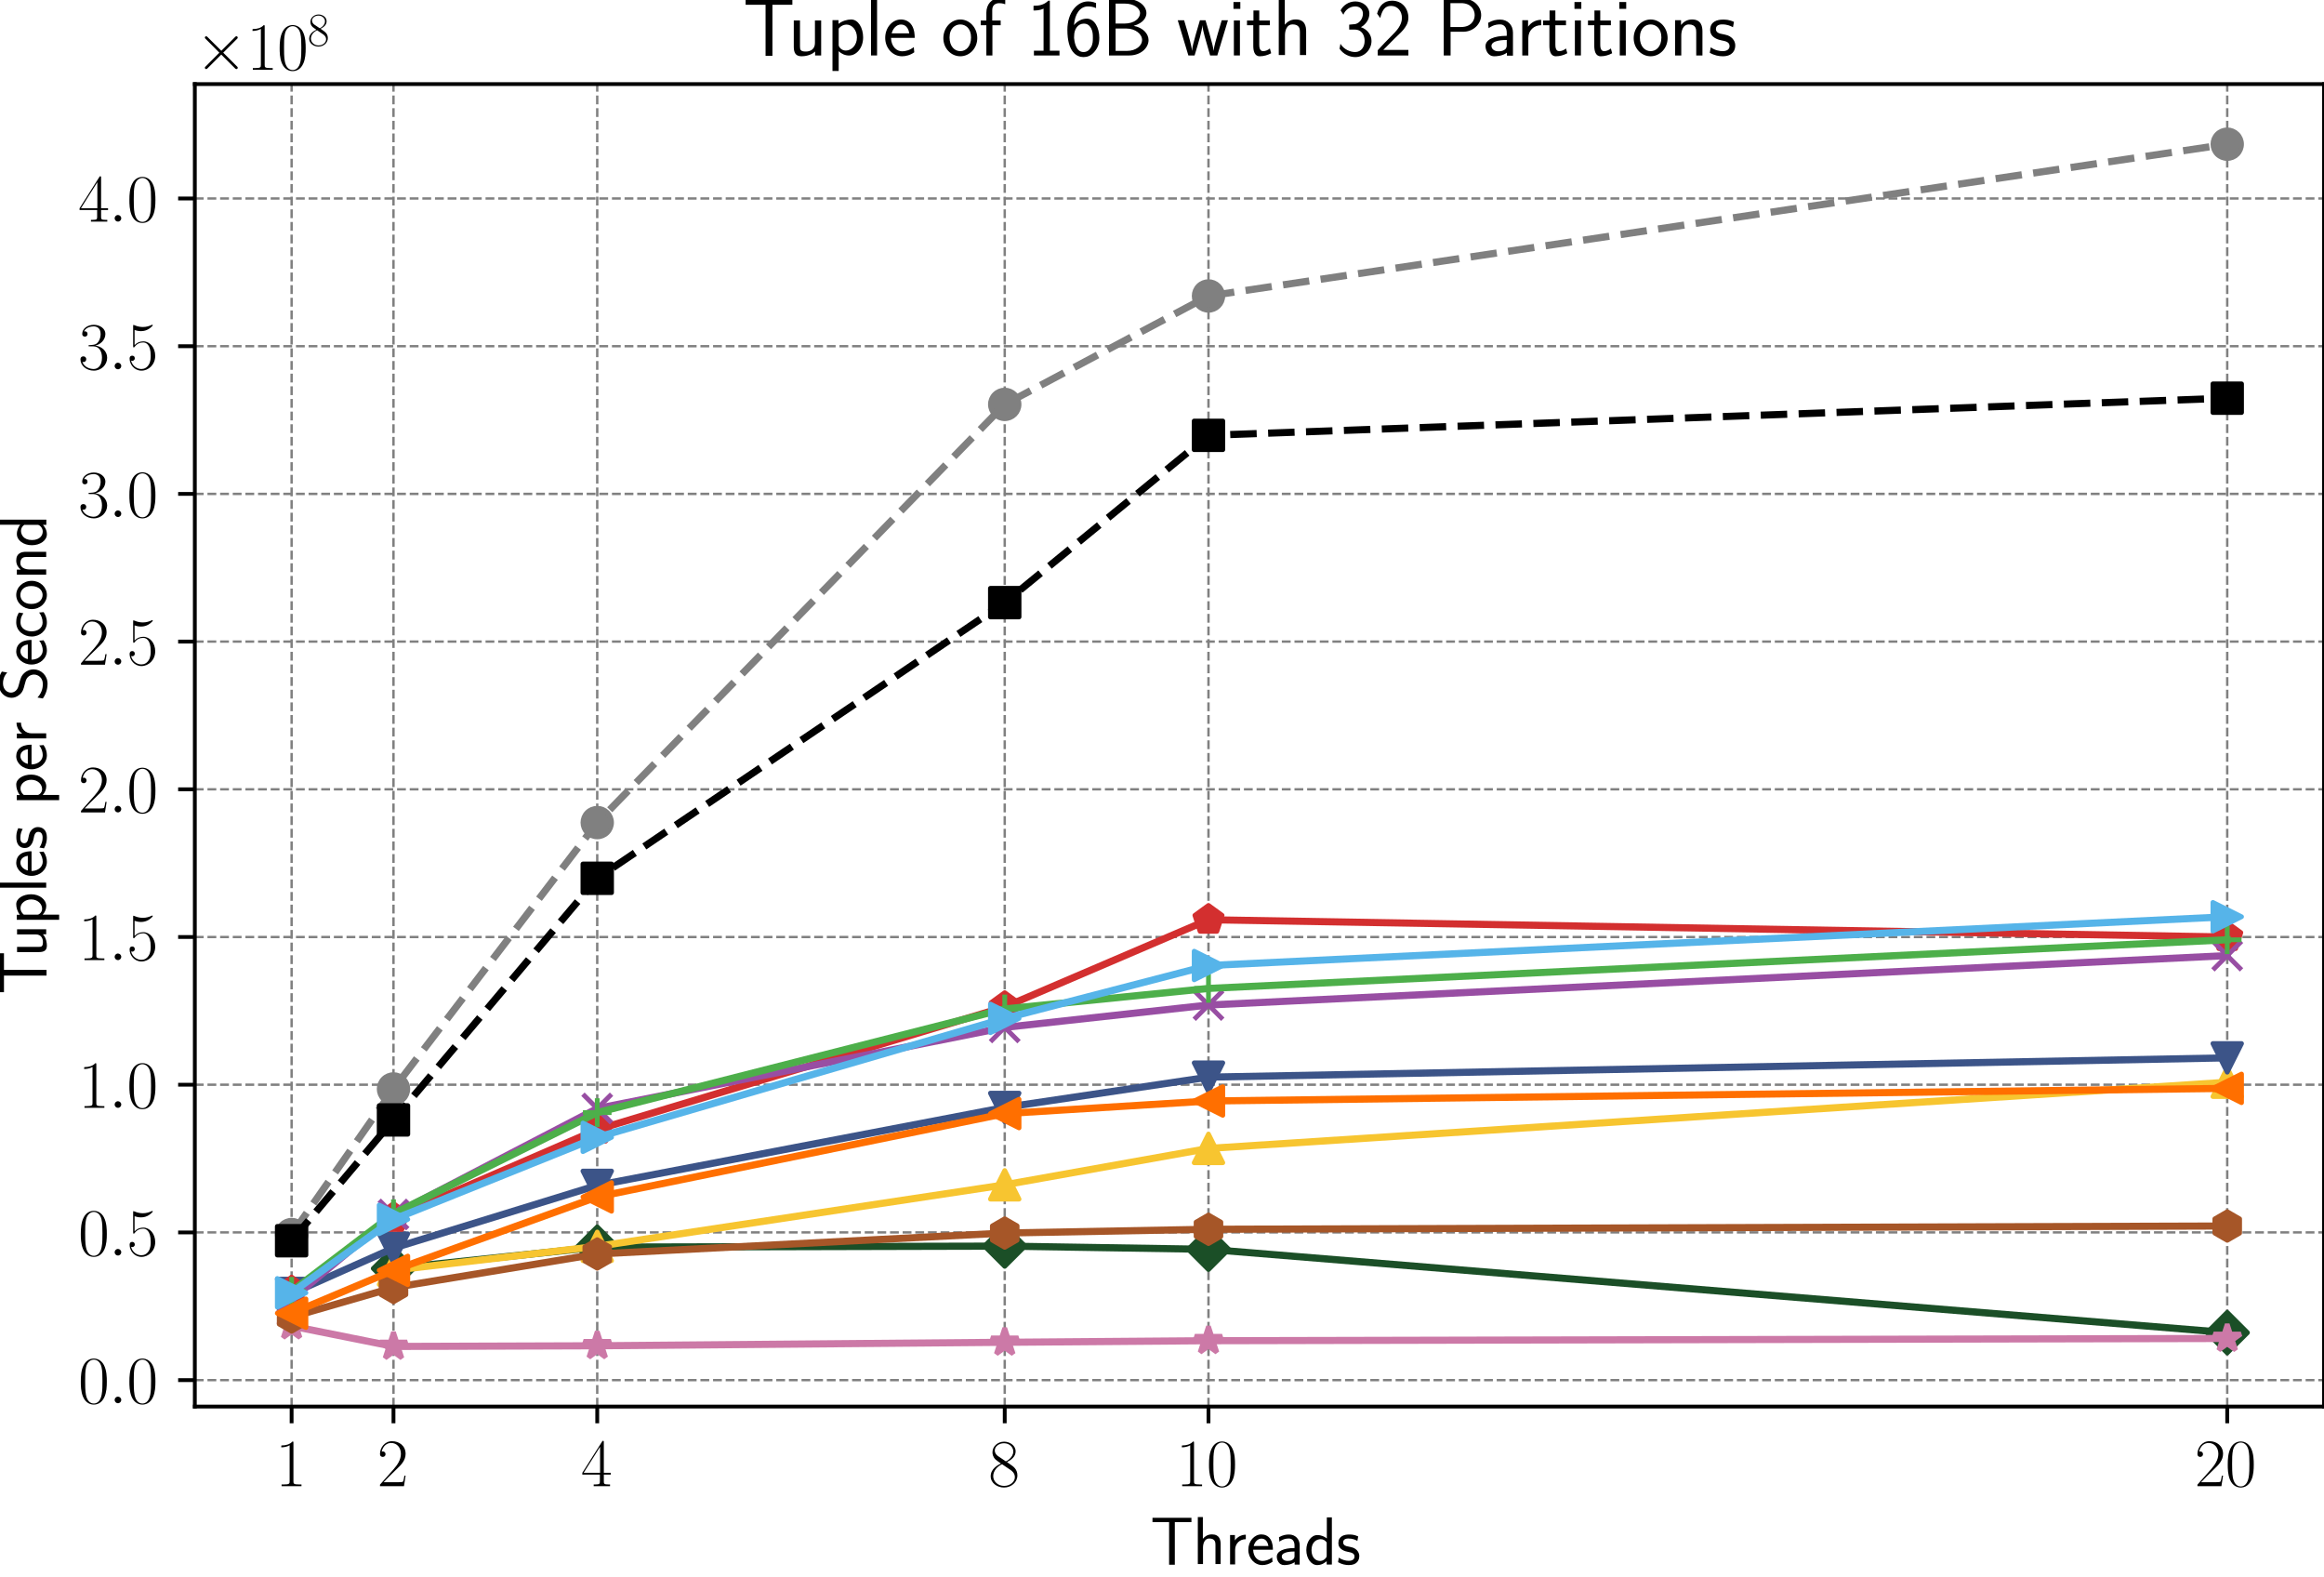 <?xml version="1.0" encoding="utf-8" standalone="no"?>
<!DOCTYPE svg PUBLIC "-//W3C//DTD SVG 1.1//EN"
  "http://www.w3.org/Graphics/SVG/1.1/DTD/svg11.dtd">
<svg xmlns:xlink="http://www.w3.org/1999/xlink" width="487.248pt" height="330.619pt" viewBox="0 0 487.248 330.619" xmlns="http://www.w3.org/2000/svg" version="1.1">
 <defs>
  <style type="text/css">*{stroke-linejoin: round; stroke-linecap: butt}</style>
 </defs>
 <g id="figure_1">
  <g id="patch_1">
   <path d="M 0 330.619 
L 487.248 330.619 
L 487.248 0 
L 0 0 
z
" style="fill: #ffffff"/>
  </g>
  <g id="axes_1">
   <g id="patch_2">
    <path d="M 40.848 294.823 
L 487.248 294.823 
L 487.248 17.623 
L 40.848 17.623 
z
" style="fill: #ffffff"/>
   </g>
   <g id="matplotlib.axis_1">
    <g id="xtick_1">
     <g id="line2d_1">
      <path d="M 61.139 294.823 
L 61.139 17.623 
" clip-path="url(#pbf870ec9c4)" style="fill: none; stroke-dasharray: 1.85,0.8; stroke-dashoffset: 0; stroke: #808080; stroke-width: 0.5"/>
     </g>
     <g id="line2d_2">
      <defs>
       <path id="m54bf4601de" d="M 0 0 
L 0 3.5 
" style="stroke: #000000; stroke-width: 0.8"/>
      </defs>
      <g>
       <use xlink:href="#m54bf4601de" x="61.139" y="294.823" style="stroke: #000000; stroke-width: 0.8"/>
      </g>
     </g>
     <g id="text_1">
      <!-- $\mathdefault{1}$ -->
      <g transform="translate(57.725 311.509) scale(0.14 -0.14)">
       <defs>
        <path id="CMR17-31" d="M 1702 4058 
C 1702 4192 1696 4192 1606 4192 
C 1357 3916 979 3827 621 3827 
C 602 3827 570 3827 563 3808 
C 557 3795 557 3782 557 3648 
C 755 3648 1088 3686 1344 3839 
L 1344 461 
C 1344 236 1331 160 781 160 
L 589 160 
L 589 0 
C 896 0 1216 0 1523 0 
C 1830 0 2150 0 2458 0 
L 2458 160 
L 2266 160 
C 1715 160 1702 230 1702 458 
L 1702 4058 
z
" transform="scale(0.016)"/>
       </defs>
       <use xlink:href="#CMR17-31" transform="scale(0.996)"/>
      </g>
     </g>
    </g>
    <g id="xtick_2">
     <g id="line2d_3">
      <path d="M 82.498 294.823 
L 82.498 17.623 
" clip-path="url(#pbf870ec9c4)" style="fill: none; stroke-dasharray: 1.85,0.8; stroke-dashoffset: 0; stroke: #808080; stroke-width: 0.5"/>
     </g>
     <g id="line2d_4">
      <g>
       <use xlink:href="#m54bf4601de" x="82.498" y="294.823" style="stroke: #000000; stroke-width: 0.8"/>
      </g>
     </g>
     <g id="text_2">
      <!-- $\mathdefault{2}$ -->
      <g transform="translate(79.084 311.509) scale(0.14 -0.14)">
       <defs>
        <path id="CMR17-32" d="M 2669 989 
L 2554 989 
C 2490 536 2438 459 2413 420 
C 2381 369 1920 369 1830 369 
L 602 369 
C 832 619 1280 1072 1824 1597 
C 2214 1967 2669 2402 2669 3035 
C 2669 3790 2067 4224 1395 4224 
C 691 4224 262 3604 262 3030 
C 262 2780 448 2748 525 2748 
C 589 2748 781 2787 781 3010 
C 781 3207 614 3264 525 3264 
C 486 3264 448 3258 422 3245 
C 544 3790 915 4058 1306 4058 
C 1862 4058 2227 3617 2227 3035 
C 2227 2479 1901 2000 1536 1584 
L 262 146 
L 262 0 
L 2515 0 
L 2669 989 
z
" transform="scale(0.016)"/>
       </defs>
       <use xlink:href="#CMR17-32" transform="scale(0.996)"/>
      </g>
     </g>
    </g>
    <g id="xtick_3">
     <g id="line2d_5">
      <path d="M 125.216 294.823 
L 125.216 17.623 
" clip-path="url(#pbf870ec9c4)" style="fill: none; stroke-dasharray: 1.85,0.8; stroke-dashoffset: 0; stroke: #808080; stroke-width: 0.5"/>
     </g>
     <g id="line2d_6">
      <g>
       <use xlink:href="#m54bf4601de" x="125.216" y="294.823" style="stroke: #000000; stroke-width: 0.8"/>
      </g>
     </g>
     <g id="text_3">
      <!-- $\mathdefault{4}$ -->
      <g transform="translate(121.802 311.509) scale(0.14 -0.14)">
       <defs>
        <path id="CMR17-34" d="M 2150 4122 
C 2150 4256 2144 4256 2029 4256 
L 128 1254 
L 128 1088 
L 1779 1088 
L 1779 457 
C 1779 224 1766 160 1318 160 
L 1197 160 
L 1197 0 
C 1402 0 1747 0 1965 0 
C 2182 0 2528 0 2733 0 
L 2733 160 
L 2611 160 
C 2163 160 2150 224 2150 457 
L 2150 1088 
L 2803 1088 
L 2803 1254 
L 2150 1254 
L 2150 4122 
z
M 1798 3703 
L 1798 1254 
L 256 1254 
L 1798 3703 
z
" transform="scale(0.016)"/>
       </defs>
       <use xlink:href="#CMR17-34" transform="scale(0.996)"/>
      </g>
     </g>
    </g>
    <g id="xtick_4">
     <g id="line2d_7">
      <path d="M 210.651 294.823 
L 210.651 17.623 
" clip-path="url(#pbf870ec9c4)" style="fill: none; stroke-dasharray: 1.85,0.8; stroke-dashoffset: 0; stroke: #808080; stroke-width: 0.5"/>
     </g>
     <g id="line2d_8">
      <g>
       <use xlink:href="#m54bf4601de" x="210.651" y="294.823" style="stroke: #000000; stroke-width: 0.8"/>
      </g>
     </g>
     <g id="text_4">
      <!-- $\mathdefault{8}$ -->
      <g transform="translate(207.237 311.509) scale(0.14 -0.14)">
       <defs>
        <path id="CMR17-38" d="M 1741 2264 
C 2144 2467 2554 2773 2554 3263 
C 2554 3841 1990 4179 1472 4179 
C 890 4179 378 3759 378 3180 
C 378 3021 416 2747 666 2505 
C 730 2442 998 2251 1171 2130 
C 883 1983 211 1634 211 934 
C 211 279 838 -128 1459 -128 
C 2144 -128 2720 362 2720 1010 
C 2720 1590 2330 1857 2074 2029 
L 1741 2264 
z
M 902 2822 
C 851 2854 595 3051 595 3351 
C 595 3739 998 4032 1459 4032 
C 1965 4032 2336 3676 2336 3262 
C 2336 2669 1670 2331 1638 2331 
C 1632 2331 1626 2331 1574 2370 
L 902 2822 
z
M 2080 1519 
C 2176 1449 2483 1240 2483 851 
C 2483 381 2010 25 1472 25 
C 890 25 448 438 448 940 
C 448 1443 838 1862 1280 2060 
L 2080 1519 
z
" transform="scale(0.016)"/>
       </defs>
       <use xlink:href="#CMR17-38" transform="scale(0.996)"/>
      </g>
     </g>
    </g>
    <g id="xtick_5">
     <g id="line2d_9">
      <path d="M 253.369 294.823 
L 253.369 17.623 
" clip-path="url(#pbf870ec9c4)" style="fill: none; stroke-dasharray: 1.85,0.8; stroke-dashoffset: 0; stroke: #808080; stroke-width: 0.5"/>
     </g>
     <g id="line2d_10">
      <g>
       <use xlink:href="#m54bf4601de" x="253.369" y="294.823" style="stroke: #000000; stroke-width: 0.8"/>
      </g>
     </g>
     <g id="text_5">
      <!-- $\mathdefault{10}$ -->
      <g transform="translate(246.541 311.509) scale(0.14 -0.14)">
       <defs>
        <path id="CMR17-30" d="M 2688 2025 
C 2688 2416 2682 3080 2413 3591 
C 2176 4039 1798 4198 1466 4198 
C 1158 4198 768 4058 525 3597 
C 269 3118 243 2524 243 2025 
C 243 1661 250 1106 448 619 
C 723 -39 1216 -128 1466 -128 
C 1760 -128 2208 -7 2470 600 
C 2662 1042 2688 1559 2688 2025 
z
M 1466 -26 
C 1056 -26 813 325 723 812 
C 653 1188 653 1738 653 2096 
C 653 2588 653 2997 736 3387 
C 858 3929 1216 4096 1466 4096 
C 1728 4096 2067 3923 2189 3400 
C 2272 3036 2278 2607 2278 2096 
C 2278 1680 2278 1169 2202 792 
C 2067 95 1690 -26 1466 -26 
z
" transform="scale(0.016)"/>
       </defs>
       <use xlink:href="#CMR17-31" transform="scale(0.996)"/>
       <use xlink:href="#CMR17-30" transform="translate(45.69 0) scale(0.996)"/>
      </g>
     </g>
    </g>
    <g id="xtick_6">
     <g id="line2d_11">
      <path d="M 466.958 294.823 
L 466.958 17.623 
" clip-path="url(#pbf870ec9c4)" style="fill: none; stroke-dasharray: 1.85,0.8; stroke-dashoffset: 0; stroke: #808080; stroke-width: 0.5"/>
     </g>
     <g id="line2d_12">
      <g>
       <use xlink:href="#m54bf4601de" x="466.958" y="294.823" style="stroke: #000000; stroke-width: 0.8"/>
      </g>
     </g>
     <g id="text_6">
      <!-- $\mathdefault{20}$ -->
      <g transform="translate(460.129 311.509) scale(0.14 -0.14)">
       <use xlink:href="#CMR17-32" transform="scale(0.996)"/>
       <use xlink:href="#CMR17-30" transform="translate(45.69 0) scale(0.996)"/>
      </g>
     </g>
    </g>
    <g id="text_7">
     <!-- Threads -->
     <g transform="translate(241.143 327.907) scale(0.14 -0.14)">
      <defs>
       <path id="CMSS17-54" d="M 2317 3968 
L 2848 3968 
C 2925 3968 3002 3968 3078 3968 
L 3878 3968 
L 3878 4376 
L 218 4376 
L 218 3968 
L 1018 3968 
C 1094 3968 1171 3968 1248 3968 
L 1779 3968 
L 1779 -32 
L 2317 -32 
L 2317 3968 
z
" transform="scale(0.016)"/>
       <path id="CMSS17-68" d="M 2618 1891 
C 2618 2292 2522 2820 1798 2820 
C 1395 2820 1133 2623 947 2407 
L 947 4448 
L 474 4448 
L 474 32 
L 960 32 
L 960 1573 
C 960 1973 1114 2432 1549 2432 
C 2112 2432 2131 2056 2131 1839 
L 2131 32 
L 2618 32 
L 2618 1891 
z
" transform="scale(0.016)"/>
       <path id="CMSS17-72" d="M 954 1363 
C 954 1965 1395 2368 1958 2368 
L 1958 2789 
C 1549 2789 1165 2585 934 2253 
L 934 2758 
L 480 2758 
L 480 0 
L 954 0 
L 954 1363 
z
" transform="scale(0.016)"/>
       <path id="CMSS17-65" d="M 2502 1377 
C 2502 1590 2490 2003 2285 2345 
C 2061 2713 1696 2816 1421 2816 
C 755 2816 192 2188 192 1375 
C 192 582 774 -64 1510 -64 
C 1798 -64 2150 19 2470 248 
C 2470 274 2458 414 2451 420 
C 2451 433 2432 630 2432 656 
C 2125 407 1773 325 1517 325 
C 1107 325 666 667 646 1377 
L 2502 1377 
z
M 698 1728 
C 781 2084 1062 2421 1421 2421 
C 1517 2421 1965 2421 2080 1728 
L 698 1728 
z
" transform="scale(0.016)"/>
       <path id="CMSS17-61" d="M 2406 1791 
C 2406 2392 1978 2808 1402 2808 
C 1120 2808 813 2757 461 2553 
L 499 2135 
C 659 2248 934 2432 1395 2432 
C 1722 2432 1920 2180 1920 1782 
L 1920 1536 
C 896 1536 256 1238 256 726 
C 256 461 416 -64 947 -64 
C 1043 -64 1562 -64 1933 217 
L 1933 -19 
L 2406 -19 
L 2406 1791 
z
M 1920 816 
C 1920 701 1920 548 1728 434 
C 1562 325 1350 325 1261 325 
C 941 325 723 511 723 744 
C 723 1211 1722 1211 1920 1211 
L 1920 816 
z
" transform="scale(0.016)"/>
       <path id="CMSS17-64" d="M 2611 4416 
L 2138 4416 
L 2138 2438 
C 1939 2603 1613 2756 1254 2756 
C 672 2756 211 2131 211 1347 
C 211 562 666 -64 1235 -64 
C 1677 -64 1971 172 2125 306 
L 2125 -13 
L 2611 -13 
L 2611 4416 
z
M 2125 836 
C 2125 747 2125 653 1926 482 
C 1798 375 1645 325 1498 325 
C 1152 325 698 576 698 1340 
C 698 2134 1210 2368 1562 2368 
C 1798 2368 1990 2254 2125 2065 
L 2125 836 
z
" transform="scale(0.016)"/>
       <path id="CMSS17-73" d="M 2061 2627 
C 1683 2807 1389 2807 1197 2807 
C 742 2807 198 2648 198 2003 
C 198 1359 902 1218 1094 1179 
C 1389 1122 1715 1058 1715 740 
C 1715 337 1254 337 1171 337 
C 915 337 563 407 243 638 
L 166 210 
C 531 0 883 -64 1178 -64 
C 1965 -64 2163 416 2163 781 
C 2163 1094 1984 1305 1862 1401 
C 1651 1568 1574 1587 1050 1696 
C 960 1709 646 1779 646 2066 
C 646 2432 1050 2432 1139 2432 
C 1555 2432 1811 2303 1984 2208 
L 2061 2627 
z
" transform="scale(0.016)"/>
      </defs>
      <use xlink:href="#CMSS17-54" transform="scale(0.996)"/>
      <use xlink:href="#CMSS17-68" transform="translate(63.819 0) scale(0.996)"/>
      <use xlink:href="#CMSS17-72" transform="translate(112.024 0) scale(0.996)"/>
      <use xlink:href="#CMSS17-65" transform="translate(143.934 0) scale(0.996)"/>
      <use xlink:href="#CMSS17-61" transform="translate(185.573 0) scale(0.996)"/>
      <use xlink:href="#CMSS17-64" transform="translate(230.495 0) scale(0.996)"/>
      <use xlink:href="#CMSS17-73" transform="translate(278.7 0) scale(0.996)"/>
     </g>
    </g>
   </g>
   <g id="matplotlib.axis_2">
    <g id="ytick_1">
     <g id="line2d_13">
      <path d="M 40.848 289.283 
L 487.248 289.283 
" clip-path="url(#pbf870ec9c4)" style="fill: none; stroke-dasharray: 1.85,0.8; stroke-dashoffset: 0; stroke: #808080; stroke-width: 0.5"/>
     </g>
     <g id="line2d_14">
      <defs>
       <path id="mbad4e40dc1" d="M 0 0 
L -3.5 0 
" style="stroke: #000000; stroke-width: 0.8"/>
      </defs>
      <g>
       <use xlink:href="#mbad4e40dc1" x="40.848" y="289.283" style="stroke: #000000; stroke-width: 0.8"/>
      </g>
     </g>
     <g id="text_8">
      <!-- $\mathdefault{0.0}$ -->
      <g transform="translate(16.398 294.126) scale(0.14 -0.14)">
       <defs>
        <path id="CMMI12-3a" d="M 1178 307 
C 1178 492 1024 619 870 619 
C 685 619 557 466 557 313 
C 557 128 710 0 864 0 
C 1050 0 1178 153 1178 307 
z
" transform="scale(0.016)"/>
       </defs>
       <use xlink:href="#CMR17-30" transform="scale(0.996)"/>
       <use xlink:href="#CMMI12-3a" transform="translate(45.69 0) scale(0.996)"/>
       <use xlink:href="#CMR17-30" transform="translate(72.788 0) scale(0.996)"/>
      </g>
     </g>
    </g>
    <g id="ytick_2">
     <g id="line2d_15">
      <path d="M 40.848 258.323 
L 487.248 258.323 
" clip-path="url(#pbf870ec9c4)" style="fill: none; stroke-dasharray: 1.85,0.8; stroke-dashoffset: 0; stroke: #808080; stroke-width: 0.5"/>
     </g>
     <g id="line2d_16">
      <g>
       <use xlink:href="#mbad4e40dc1" x="40.848" y="258.323" style="stroke: #000000; stroke-width: 0.8"/>
      </g>
     </g>
     <g id="text_9">
      <!-- $\mathdefault{0.5}$ -->
      <g transform="translate(16.398 263.166) scale(0.14 -0.14)">
       <defs>
        <path id="CMR17-35" d="M 730 3692 
C 794 3666 1056 3584 1325 3584 
C 1920 3584 2246 3911 2432 4100 
C 2432 4157 2432 4192 2394 4192 
C 2387 4192 2374 4192 2323 4163 
C 2099 4058 1837 3973 1517 3973 
C 1325 3973 1037 3999 723 4139 
C 653 4171 640 4171 634 4171 
C 602 4171 595 4164 595 4037 
L 595 2203 
C 595 2089 595 2057 659 2057 
C 691 2057 704 2070 736 2114 
C 941 2401 1222 2522 1542 2522 
C 1766 2522 2246 2382 2246 1289 
C 2246 1085 2246 715 2054 421 
C 1894 159 1645 25 1370 25 
C 947 25 518 320 403 814 
C 429 807 480 795 506 795 
C 589 795 749 840 749 1038 
C 749 1210 627 1280 506 1280 
C 358 1280 262 1190 262 1011 
C 262 454 704 -128 1382 -128 
C 2042 -128 2669 440 2669 1264 
C 2669 2030 2170 2624 1549 2624 
C 1222 2624 947 2503 730 2274 
L 730 3692 
z
" transform="scale(0.016)"/>
       </defs>
       <use xlink:href="#CMR17-30" transform="scale(0.996)"/>
       <use xlink:href="#CMMI12-3a" transform="translate(45.69 0) scale(0.996)"/>
       <use xlink:href="#CMR17-35" transform="translate(72.788 0) scale(0.996)"/>
      </g>
     </g>
    </g>
    <g id="ytick_3">
     <g id="line2d_17">
      <path d="M 40.848 227.363 
L 487.248 227.363 
" clip-path="url(#pbf870ec9c4)" style="fill: none; stroke-dasharray: 1.85,0.8; stroke-dashoffset: 0; stroke: #808080; stroke-width: 0.5"/>
     </g>
     <g id="line2d_18">
      <g>
       <use xlink:href="#mbad4e40dc1" x="40.848" y="227.363" style="stroke: #000000; stroke-width: 0.8"/>
      </g>
     </g>
     <g id="text_10">
      <!-- $\mathdefault{1.0}$ -->
      <g transform="translate(16.398 232.206) scale(0.14 -0.14)">
       <use xlink:href="#CMR17-31" transform="scale(0.996)"/>
       <use xlink:href="#CMMI12-3a" transform="translate(45.69 0) scale(0.996)"/>
       <use xlink:href="#CMR17-30" transform="translate(72.788 0) scale(0.996)"/>
      </g>
     </g>
    </g>
    <g id="ytick_4">
     <g id="line2d_19">
      <path d="M 40.848 196.403 
L 487.248 196.403 
" clip-path="url(#pbf870ec9c4)" style="fill: none; stroke-dasharray: 1.85,0.8; stroke-dashoffset: 0; stroke: #808080; stroke-width: 0.5"/>
     </g>
     <g id="line2d_20">
      <g>
       <use xlink:href="#mbad4e40dc1" x="40.848" y="196.403" style="stroke: #000000; stroke-width: 0.8"/>
      </g>
     </g>
     <g id="text_11">
      <!-- $\mathdefault{1.5}$ -->
      <g transform="translate(16.398 201.246) scale(0.14 -0.14)">
       <use xlink:href="#CMR17-31" transform="scale(0.996)"/>
       <use xlink:href="#CMMI12-3a" transform="translate(45.69 0) scale(0.996)"/>
       <use xlink:href="#CMR17-35" transform="translate(72.788 0) scale(0.996)"/>
      </g>
     </g>
    </g>
    <g id="ytick_5">
     <g id="line2d_21">
      <path d="M 40.848 165.443 
L 487.248 165.443 
" clip-path="url(#pbf870ec9c4)" style="fill: none; stroke-dasharray: 1.85,0.8; stroke-dashoffset: 0; stroke: #808080; stroke-width: 0.5"/>
     </g>
     <g id="line2d_22">
      <g>
       <use xlink:href="#mbad4e40dc1" x="40.848" y="165.443" style="stroke: #000000; stroke-width: 0.8"/>
      </g>
     </g>
     <g id="text_12">
      <!-- $\mathdefault{2.0}$ -->
      <g transform="translate(16.398 170.286) scale(0.14 -0.14)">
       <use xlink:href="#CMR17-32" transform="scale(0.996)"/>
       <use xlink:href="#CMMI12-3a" transform="translate(45.69 0) scale(0.996)"/>
       <use xlink:href="#CMR17-30" transform="translate(72.788 0) scale(0.996)"/>
      </g>
     </g>
    </g>
    <g id="ytick_6">
     <g id="line2d_23">
      <path d="M 40.848 134.483 
L 487.248 134.483 
" clip-path="url(#pbf870ec9c4)" style="fill: none; stroke-dasharray: 1.85,0.8; stroke-dashoffset: 0; stroke: #808080; stroke-width: 0.5"/>
     </g>
     <g id="line2d_24">
      <g>
       <use xlink:href="#mbad4e40dc1" x="40.848" y="134.483" style="stroke: #000000; stroke-width: 0.8"/>
      </g>
     </g>
     <g id="text_13">
      <!-- $\mathdefault{2.5}$ -->
      <g transform="translate(16.398 139.326) scale(0.14 -0.14)">
       <use xlink:href="#CMR17-32" transform="scale(0.996)"/>
       <use xlink:href="#CMMI12-3a" transform="translate(45.69 0) scale(0.996)"/>
       <use xlink:href="#CMR17-35" transform="translate(72.788 0) scale(0.996)"/>
      </g>
     </g>
    </g>
    <g id="ytick_7">
     <g id="line2d_25">
      <path d="M 40.848 103.524 
L 487.248 103.524 
" clip-path="url(#pbf870ec9c4)" style="fill: none; stroke-dasharray: 1.85,0.8; stroke-dashoffset: 0; stroke: #808080; stroke-width: 0.5"/>
     </g>
     <g id="line2d_26">
      <g>
       <use xlink:href="#mbad4e40dc1" x="40.848" y="103.524" style="stroke: #000000; stroke-width: 0.8"/>
      </g>
     </g>
     <g id="text_14">
      <!-- $\mathdefault{3.0}$ -->
      <g transform="translate(16.398 108.367) scale(0.14 -0.14)">
       <defs>
        <path id="CMR17-33" d="M 1414 2157 
C 1984 2157 2234 1662 2234 1090 
C 2234 320 1824 25 1453 25 
C 1114 25 563 194 390 693 
C 422 680 454 680 486 680 
C 640 680 755 782 755 948 
C 755 1133 614 1216 486 1216 
C 378 1216 211 1165 211 926 
C 211 335 787 -128 1466 -128 
C 2176 -128 2720 430 2720 1085 
C 2720 1707 2208 2157 1600 2227 
C 2086 2328 2554 2756 2554 3329 
C 2554 3820 2048 4179 1472 4179 
C 890 4179 378 3829 378 3329 
C 378 3110 544 3072 627 3072 
C 762 3072 877 3155 877 3321 
C 877 3486 762 3569 627 3569 
C 602 3569 570 3569 544 3557 
C 730 3959 1235 4032 1459 4032 
C 1683 4032 2106 3925 2106 3320 
C 2106 3143 2080 2828 1862 2550 
C 1670 2304 1453 2304 1242 2284 
C 1210 2284 1062 2269 1037 2269 
C 992 2263 966 2257 966 2208 
C 966 2163 973 2157 1101 2157 
L 1414 2157 
z
" transform="scale(0.016)"/>
       </defs>
       <use xlink:href="#CMR17-33" transform="scale(0.996)"/>
       <use xlink:href="#CMMI12-3a" transform="translate(45.69 0) scale(0.996)"/>
       <use xlink:href="#CMR17-30" transform="translate(72.788 0) scale(0.996)"/>
      </g>
     </g>
    </g>
    <g id="ytick_8">
     <g id="line2d_27">
      <path d="M 40.848 72.564 
L 487.248 72.564 
" clip-path="url(#pbf870ec9c4)" style="fill: none; stroke-dasharray: 1.85,0.8; stroke-dashoffset: 0; stroke: #808080; stroke-width: 0.5"/>
     </g>
     <g id="line2d_28">
      <g>
       <use xlink:href="#mbad4e40dc1" x="40.848" y="72.564" style="stroke: #000000; stroke-width: 0.8"/>
      </g>
     </g>
     <g id="text_15">
      <!-- $\mathdefault{3.5}$ -->
      <g transform="translate(16.398 77.407) scale(0.14 -0.14)">
       <use xlink:href="#CMR17-33" transform="scale(0.996)"/>
       <use xlink:href="#CMMI12-3a" transform="translate(45.69 0) scale(0.996)"/>
       <use xlink:href="#CMR17-35" transform="translate(72.788 0) scale(0.996)"/>
      </g>
     </g>
    </g>
    <g id="ytick_9">
     <g id="line2d_29">
      <path d="M 40.848 41.604 
L 487.248 41.604 
" clip-path="url(#pbf870ec9c4)" style="fill: none; stroke-dasharray: 1.85,0.8; stroke-dashoffset: 0; stroke: #808080; stroke-width: 0.5"/>
     </g>
     <g id="line2d_30">
      <g>
       <use xlink:href="#mbad4e40dc1" x="40.848" y="41.604" style="stroke: #000000; stroke-width: 0.8"/>
      </g>
     </g>
     <g id="text_16">
      <!-- $\mathdefault{4.0}$ -->
      <g transform="translate(16.398 46.447) scale(0.14 -0.14)">
       <use xlink:href="#CMR17-34" transform="scale(0.996)"/>
       <use xlink:href="#CMMI12-3a" transform="translate(45.69 0) scale(0.996)"/>
       <use xlink:href="#CMR17-30" transform="translate(72.788 0) scale(0.996)"/>
      </g>
     </g>
    </g>
    <g id="text_17">
     <!-- Tuples per Second -->
     <g transform="translate(9.686 208.46) rotate(-90) scale(0.14 -0.14)">
      <defs>
       <path id="CMSS17-75" d="M 2618 2739 
L 2131 2739 
L 2131 972 
C 2131 498 1786 306 1421 306 
C 998 306 960 447 960 709 
L 960 2739 
L 474 2739 
L 474 678 
C 474 179 646 -64 1088 -64 
C 1306 -64 1798 -13 2144 306 
L 2144 0 
L 2618 0 
L 2618 2739 
z
" transform="scale(0.016)"/>
       <path id="CMSS17-70" d="M 966 333 
C 1178 129 1466 -5 1773 -5 
C 2368 -5 2880 603 2880 1412 
C 2880 2159 2496 2816 1946 2816 
C 1626 2816 1242 2702 954 2472 
L 954 2765 
L 480 2765 
L 480 -1216 
L 966 -1216 
L 966 333 
z
M 966 2100 
C 1018 2176 1235 2415 1587 2415 
C 2035 2415 2394 1960 2394 1412 
C 2394 787 1958 384 1530 384 
C 1402 384 1267 415 1139 523 
C 966 674 966 768 966 857 
L 966 2100 
z
" transform="scale(0.016)"/>
       <path id="CMSS17-6c" d="M 947 4416 
L 474 4416 
L 474 0 
L 947 0 
L 947 4416 
z
" transform="scale(0.016)"/>
       <path id="CMSS17-53" d="M 2797 4169 
C 2515 4334 2208 4480 1690 4480 
C 864 4480 333 3879 333 3266 
C 333 3025 403 2753 653 2475 
C 902 2196 1184 2121 1542 2033 
C 1690 1994 1939 1924 1984 1906 
C 2342 1767 2515 1444 2515 1140 
C 2515 742 2202 318 1645 318 
C 1453 318 890 318 358 819 
L 269 318 
C 794 -64 1363 -128 1651 -128 
C 2438 -128 3002 488 3002 1186 
C 3002 1440 2925 1763 2656 2061 
C 2394 2347 2163 2410 1638 2549 
C 1338 2626 1146 2677 986 2873 
C 877 3013 819 3146 819 3317 
C 819 3673 1126 4060 1690 4060 
C 1971 4060 2336 4002 2707 3660 
L 2797 4169 
z
" transform="scale(0.016)"/>
       <path id="CMSS17-63" d="M 2464 2541 
C 2464 2585 2170 2714 2093 2739 
C 1882 2816 1613 2816 1542 2816 
C 710 2816 211 2093 211 1363 
C 211 595 768 -64 1517 -64 
C 1946 -64 2253 76 2502 242 
L 2464 664 
C 2189 453 1869 337 1523 337 
C 1024 337 698 774 698 1369 
C 698 1831 909 2414 1549 2414 
C 1901 2414 2099 2343 2394 2145 
L 2464 2541 
z
" transform="scale(0.016)"/>
       <path id="CMSS17-6f" d="M 2829 1356 
C 2829 2176 2221 2816 1504 2816 
C 768 2816 173 2157 173 1356 
C 173 544 787 -64 1498 -64 
C 2227 -64 2829 563 2829 1356 
z
M 1504 337 
C 1050 337 659 709 659 1408 
C 659 2151 1114 2427 1498 2427 
C 1914 2427 2342 2126 2342 1408 
C 2342 683 1926 337 1504 337 
z
" transform="scale(0.016)"/>
       <path id="CMSS17-6e" d="M 2618 1877 
C 2618 2283 2522 2816 1798 2816 
C 1389 2816 1120 2606 941 2389 
L 941 2758 
L 474 2758 
L 474 0 
L 960 0 
L 960 1559 
C 960 1964 1114 2428 1549 2428 
C 2112 2428 2131 2048 2131 1829 
L 2131 0 
L 2618 0 
L 2618 1877 
z
" transform="scale(0.016)"/>
      </defs>
      <use xlink:href="#CMSS17-54" transform="scale(0.996)"/>
      <use xlink:href="#CMSS17-75" transform="translate(56.012 0) scale(0.996)"/>
      <use xlink:href="#CMSS17-70" transform="translate(104.217 0) scale(0.996)"/>
      <use xlink:href="#CMSS17-6c" transform="translate(152.422 0) scale(0.996)"/>
      <use xlink:href="#CMSS17-65" transform="translate(174.603 0) scale(0.996)"/>
      <use xlink:href="#CMSS17-73" transform="translate(216.242 0) scale(0.996)"/>
      <use xlink:href="#CMSS17-70" transform="translate(283.384 0) scale(0.996)"/>
      <use xlink:href="#CMSS17-65" transform="translate(334.192 0) scale(0.996)"/>
      <use xlink:href="#CMSS17-72" transform="translate(375.83 0) scale(0.996)"/>
      <use xlink:href="#CMSS17-53" transform="translate(438.969 0) scale(0.996)"/>
      <use xlink:href="#CMSS17-65" transform="translate(491.018 0) scale(0.996)"/>
      <use xlink:href="#CMSS17-63" transform="translate(532.657 0) scale(0.996)"/>
      <use xlink:href="#CMSS17-6f" transform="translate(574.296 0) scale(0.996)"/>
      <use xlink:href="#CMSS17-6e" transform="translate(621.139 0) scale(0.996)"/>
      <use xlink:href="#CMSS17-64" transform="translate(669.344 0) scale(0.996)"/>
     </g>
    </g>
    <g id="text_18">
     <!-- $\times\mathdefault{10^{8}}\mathdefault{}$ -->
     <g transform="translate(40.848 14.623) scale(0.14 -0.14)">
      <defs>
       <path id="CMSY10-2" d="M 2490 1785 
L 1210 3059 
C 1133 3136 1120 3148 1069 3148 
C 1005 3148 941 3091 941 3020 
C 941 2976 954 2963 1024 2892 
L 2304 1606 
L 1024 320 
C 954 249 941 236 941 192 
C 941 121 1005 64 1069 64 
C 1120 64 1133 76 1210 153 
L 2483 1427 
L 3808 102 
C 3821 96 3866 64 3904 64 
C 3981 64 4032 121 4032 192 
C 4032 204 4032 230 4013 262 
C 4006 275 2989 1280 2669 1606 
L 3840 2777 
C 3872 2816 3968 2899 4000 2937 
C 4006 2950 4032 2976 4032 3020 
C 4032 3091 3981 3148 3904 3148 
C 3853 3148 3827 3123 3757 3052 
L 2490 1785 
z
" transform="scale(0.016)"/>
      </defs>
      <use xlink:href="#CMSY10-2" transform="scale(0.996)"/>
      <use xlink:href="#CMR17-31" transform="translate(77.487 0) scale(0.996)"/>
      <use xlink:href="#CMR17-30" transform="translate(123.178 0) scale(0.996)"/>
      <use xlink:href="#CMR17-38" transform="translate(168.868 36.154) scale(0.697)"/>
     </g>
    </g>
   </g>
   <g id="line2d_31">
    <path d="M 61.139 258.769 
L 82.498 228.249 
L 125.216 172.416 
L 210.651 84.762 
L 253.369 62.037 
L 466.958 30.223 
" clip-path="url(#pbf870ec9c4)" style="fill: none; stroke-dasharray: 5.55,2.4; stroke-dashoffset: 0; stroke: #808080; stroke-width: 1.5"/>
    <defs>
     <path id="m73b4461b27" d="M 0 3 
C 0.796 3 1.559 2.684 2.121 2.121 
C 2.684 1.559 3 0.796 3 0 
C 3 -0.796 2.684 -1.559 2.121 -2.121 
C 1.559 -2.684 0.796 -3 0 -3 
C -0.796 -3 -1.559 -2.684 -2.121 -2.121 
C -2.684 -1.559 -3 -0.796 -3 0 
C -3 0.796 -2.684 1.559 -2.121 2.121 
C -1.559 2.684 -0.796 3 0 3 
z
" style="stroke: #808080"/>
    </defs>
    <g clip-path="url(#pbf870ec9c4)">
     <use xlink:href="#m73b4461b27" x="61.139" y="258.769" style="fill: #808080; stroke: #808080"/>
     <use xlink:href="#m73b4461b27" x="82.498" y="228.249" style="fill: #808080; stroke: #808080"/>
     <use xlink:href="#m73b4461b27" x="125.216" y="172.416" style="fill: #808080; stroke: #808080"/>
     <use xlink:href="#m73b4461b27" x="210.651" y="84.762" style="fill: #808080; stroke: #808080"/>
     <use xlink:href="#m73b4461b27" x="253.369" y="62.037" style="fill: #808080; stroke: #808080"/>
     <use xlink:href="#m73b4461b27" x="466.958" y="30.223" style="fill: #808080; stroke: #808080"/>
    </g>
   </g>
   <g id="line2d_32">
    <path d="M 61.139 260.063 
L 82.498 234.744 
L 125.216 184.1 
L 210.651 126.316 
L 253.369 91.251 
L 466.958 83.462 
" clip-path="url(#pbf870ec9c4)" style="fill: none; stroke-dasharray: 5.55,2.4; stroke-dashoffset: 0; stroke: #000000; stroke-width: 1.5"/>
    <defs>
     <path id="m4c711c34ac" d="M -3 3 
L 3 3 
L 3 -3 
L -3 -3 
z
" style="stroke: #000000; stroke-linejoin: miter"/>
    </defs>
    <g clip-path="url(#pbf870ec9c4)">
     <use xlink:href="#m4c711c34ac" x="61.139" y="260.063" style="stroke: #000000; stroke-linejoin: miter"/>
     <use xlink:href="#m4c711c34ac" x="82.498" y="234.744" style="stroke: #000000; stroke-linejoin: miter"/>
     <use xlink:href="#m4c711c34ac" x="125.216" y="184.1" style="stroke: #000000; stroke-linejoin: miter"/>
     <use xlink:href="#m4c711c34ac" x="210.651" y="126.316" style="stroke: #000000; stroke-linejoin: miter"/>
     <use xlink:href="#m4c711c34ac" x="253.369" y="91.251" style="stroke: #000000; stroke-linejoin: miter"/>
     <use xlink:href="#m4c711c34ac" x="466.958" y="83.462" style="stroke: #000000; stroke-linejoin: miter"/>
    </g>
   </g>
   <g id="line2d_33">
    <path d="M 82.498 265.88 
L 125.216 261.401 
L 210.651 261.191 
L 253.369 261.864 
L 466.958 279.329 
" clip-path="url(#pbf870ec9c4)" style="fill: none; stroke: #1b4f27; stroke-width: 1.5; stroke-linecap: square"/>
    <defs>
     <path id="m5da7cb5c03" d="M -0 4.243 
L 4.243 0 
L 0 -4.243 
L -4.243 -0 
z
" style="stroke: #1b4f27; stroke-linejoin: miter"/>
    </defs>
    <g clip-path="url(#pbf870ec9c4)">
     <use xlink:href="#m5da7cb5c03" x="82.498" y="265.88" style="fill: #1b4f27; stroke: #1b4f27; stroke-linejoin: miter"/>
     <use xlink:href="#m5da7cb5c03" x="125.216" y="261.401" style="fill: #1b4f27; stroke: #1b4f27; stroke-linejoin: miter"/>
     <use xlink:href="#m5da7cb5c03" x="210.651" y="261.191" style="fill: #1b4f27; stroke: #1b4f27; stroke-linejoin: miter"/>
     <use xlink:href="#m5da7cb5c03" x="253.369" y="261.864" style="fill: #1b4f27; stroke: #1b4f27; stroke-linejoin: miter"/>
     <use xlink:href="#m5da7cb5c03" x="466.958" y="279.329" style="fill: #1b4f27; stroke: #1b4f27; stroke-linejoin: miter"/>
    </g>
   </g>
   <g id="line2d_34">
    <path d="M 82.498 266.243 
L 125.216 261.244 
L 210.651 248.344 
L 253.369 240.718 
L 466.958 226.843 
" clip-path="url(#pbf870ec9c4)" style="fill: none; stroke: #f7c530; stroke-width: 1.5; stroke-linecap: square"/>
    <defs>
     <path id="maa62d9544b" d="M 0 -3 
L -3 3 
L 3 3 
z
" style="stroke: #f7c530; stroke-linejoin: miter"/>
    </defs>
    <g clip-path="url(#pbf870ec9c4)">
     <use xlink:href="#maa62d9544b" x="82.498" y="266.243" style="fill: #f7c530; stroke: #f7c530; stroke-linejoin: miter"/>
     <use xlink:href="#maa62d9544b" x="125.216" y="261.244" style="fill: #f7c530; stroke: #f7c530; stroke-linejoin: miter"/>
     <use xlink:href="#maa62d9544b" x="210.651" y="248.344" style="fill: #f7c530; stroke: #f7c530; stroke-linejoin: miter"/>
     <use xlink:href="#maa62d9544b" x="253.369" y="240.718" style="fill: #f7c530; stroke: #f7c530; stroke-linejoin: miter"/>
     <use xlink:href="#maa62d9544b" x="466.958" y="226.843" style="fill: #f7c530; stroke: #f7c530; stroke-linejoin: miter"/>
    </g>
   </g>
   <g id="line2d_35">
    <path d="M 61.139 271.116 
L 82.498 261.609 
L 125.216 248.457 
L 210.651 232.126 
L 253.369 225.775 
L 466.958 221.734 
" clip-path="url(#pbf870ec9c4)" style="fill: none; stroke: #3c5488; stroke-width: 1.5; stroke-linecap: square"/>
    <defs>
     <path id="mb9285b8f89" d="M -0 3 
L 3 -3 
L -3 -3 
z
" style="stroke: #3c5488; stroke-linejoin: miter"/>
    </defs>
    <g clip-path="url(#pbf870ec9c4)">
     <use xlink:href="#mb9285b8f89" x="61.139" y="271.116" style="fill: #3c5488; stroke: #3c5488; stroke-linejoin: miter"/>
     <use xlink:href="#mb9285b8f89" x="82.498" y="261.609" style="fill: #3c5488; stroke: #3c5488; stroke-linejoin: miter"/>
     <use xlink:href="#mb9285b8f89" x="125.216" y="248.457" style="fill: #3c5488; stroke: #3c5488; stroke-linejoin: miter"/>
     <use xlink:href="#mb9285b8f89" x="210.651" y="232.126" style="fill: #3c5488; stroke: #3c5488; stroke-linejoin: miter"/>
     <use xlink:href="#mb9285b8f89" x="253.369" y="225.775" style="fill: #3c5488; stroke: #3c5488; stroke-linejoin: miter"/>
     <use xlink:href="#mb9285b8f89" x="466.958" y="221.734" style="fill: #3c5488; stroke: #3c5488; stroke-linejoin: miter"/>
    </g>
   </g>
   <g id="line2d_36">
    <path d="M 61.139 270.684 
L 82.498 255.277 
L 125.216 236.771 
L 210.651 211.068 
L 253.369 192.785 
L 466.958 196.403 
" clip-path="url(#pbf870ec9c4)" style="fill: none; stroke: #d32f2f; stroke-width: 1.5; stroke-linecap: square"/>
    <defs>
     <path id="m4d0edabbd2" d="M 0 -3 
L -2.853 -0.927 
L -1.763 2.427 
L 1.763 2.427 
L 2.853 -0.927 
z
" style="stroke: #d32f2f; stroke-linejoin: miter"/>
    </defs>
    <g clip-path="url(#pbf870ec9c4)">
     <use xlink:href="#m4d0edabbd2" x="61.139" y="270.684" style="fill: #d32f2f; stroke: #d32f2f; stroke-linejoin: miter"/>
     <use xlink:href="#m4d0edabbd2" x="82.498" y="255.277" style="fill: #d32f2f; stroke: #d32f2f; stroke-linejoin: miter"/>
     <use xlink:href="#m4d0edabbd2" x="125.216" y="236.771" style="fill: #d32f2f; stroke: #d32f2f; stroke-linejoin: miter"/>
     <use xlink:href="#m4d0edabbd2" x="210.651" y="211.068" style="fill: #d32f2f; stroke: #d32f2f; stroke-linejoin: miter"/>
     <use xlink:href="#m4d0edabbd2" x="253.369" y="192.785" style="fill: #d32f2f; stroke: #d32f2f; stroke-linejoin: miter"/>
     <use xlink:href="#m4d0edabbd2" x="466.958" y="196.403" style="fill: #d32f2f; stroke: #d32f2f; stroke-linejoin: miter"/>
    </g>
   </g>
   <g id="line2d_37">
    <path d="M 61.139 277.947 
L 82.498 282.223 
L 125.216 282.083 
L 210.651 281.353 
L 253.369 281.022 
L 466.958 280.551 
" clip-path="url(#pbf870ec9c4)" style="fill: none; stroke: #cc79a7; stroke-width: 1.5; stroke-linecap: square"/>
    <defs>
     <path id="mde926ed45e" d="M 0 -3 
L -0.674 -0.927 
L -2.853 -0.927 
L -1.09 0.354 
L -1.763 2.427 
L -0 1.146 
L 1.763 2.427 
L 1.09 0.354 
L 2.853 -0.927 
L 0.674 -0.927 
z
" style="stroke: #cc79a7; stroke-linejoin: bevel"/>
    </defs>
    <g clip-path="url(#pbf870ec9c4)">
     <use xlink:href="#mde926ed45e" x="61.139" y="277.947" style="fill: #cc79a7; stroke: #cc79a7; stroke-linejoin: bevel"/>
     <use xlink:href="#mde926ed45e" x="82.498" y="282.223" style="fill: #cc79a7; stroke: #cc79a7; stroke-linejoin: bevel"/>
     <use xlink:href="#mde926ed45e" x="125.216" y="282.083" style="fill: #cc79a7; stroke: #cc79a7; stroke-linejoin: bevel"/>
     <use xlink:href="#mde926ed45e" x="210.651" y="281.353" style="fill: #cc79a7; stroke: #cc79a7; stroke-linejoin: bevel"/>
     <use xlink:href="#mde926ed45e" x="253.369" y="281.022" style="fill: #cc79a7; stroke: #cc79a7; stroke-linejoin: bevel"/>
     <use xlink:href="#mde926ed45e" x="466.958" y="280.551" style="fill: #cc79a7; stroke: #cc79a7; stroke-linejoin: bevel"/>
    </g>
   </g>
   <g id="line2d_38">
    <path d="M 61.139 276.05 
L 82.498 269.882 
L 125.216 262.84 
L 210.651 258.451 
L 253.369 257.664 
L 466.958 256.977 
" clip-path="url(#pbf870ec9c4)" style="fill: none; stroke: #a65628; stroke-width: 1.5; stroke-linecap: square"/>
    <defs>
     <path id="m63e8716056" d="M 0 -3 
L -2.598 -1.5 
L -2.598 1.5 
L -0 3 
L 2.598 1.5 
L 2.598 -1.5 
z
" style="stroke: #a65628; stroke-linejoin: miter"/>
    </defs>
    <g clip-path="url(#pbf870ec9c4)">
     <use xlink:href="#m63e8716056" x="61.139" y="276.05" style="fill: #a65628; stroke: #a65628; stroke-linejoin: miter"/>
     <use xlink:href="#m63e8716056" x="82.498" y="269.882" style="fill: #a65628; stroke: #a65628; stroke-linejoin: miter"/>
     <use xlink:href="#m63e8716056" x="125.216" y="262.84" style="fill: #a65628; stroke: #a65628; stroke-linejoin: miter"/>
     <use xlink:href="#m63e8716056" x="210.651" y="258.451" style="fill: #a65628; stroke: #a65628; stroke-linejoin: miter"/>
     <use xlink:href="#m63e8716056" x="253.369" y="257.664" style="fill: #a65628; stroke: #a65628; stroke-linejoin: miter"/>
     <use xlink:href="#m63e8716056" x="466.958" y="256.977" style="fill: #a65628; stroke: #a65628; stroke-linejoin: miter"/>
    </g>
   </g>
   <g id="line2d_39">
    <path d="M 61.139 272.299 
L 82.498 254.561 
L 125.216 232.345 
L 210.651 215.349 
L 253.369 210.655 
L 466.958 200.296 
" clip-path="url(#pbf870ec9c4)" style="fill: none; stroke: #984ea3; stroke-width: 1.5; stroke-linecap: square"/>
    <defs>
     <path id="m03c46cb8fb" d="M -3 3 
L 3 -3 
M -3 -3 
L 3 3 
" style="stroke: #984ea3"/>
    </defs>
    <g clip-path="url(#pbf870ec9c4)">
     <use xlink:href="#m03c46cb8fb" x="61.139" y="272.299" style="fill: #984ea3; stroke: #984ea3"/>
     <use xlink:href="#m03c46cb8fb" x="82.498" y="254.561" style="fill: #984ea3; stroke: #984ea3"/>
     <use xlink:href="#m03c46cb8fb" x="125.216" y="232.345" style="fill: #984ea3; stroke: #984ea3"/>
     <use xlink:href="#m03c46cb8fb" x="210.651" y="215.349" style="fill: #984ea3; stroke: #984ea3"/>
     <use xlink:href="#m03c46cb8fb" x="253.369" y="210.655" style="fill: #984ea3; stroke: #984ea3"/>
     <use xlink:href="#m03c46cb8fb" x="466.958" y="200.296" style="fill: #984ea3; stroke: #984ea3"/>
    </g>
   </g>
   <g id="line2d_40">
    <path d="M 61.139 270.66 
L 82.498 254.398 
L 125.216 233.205 
L 210.651 211.478 
L 253.369 207.179 
L 466.958 196.98 
" clip-path="url(#pbf870ec9c4)" style="fill: none; stroke: #4daf4a; stroke-width: 1.5; stroke-linecap: square"/>
    <defs>
     <path id="md36d8e76e9" d="M -3 0 
L 3 0 
M 0 3 
L 0 -3 
" style="stroke: #4daf4a"/>
    </defs>
    <g clip-path="url(#pbf870ec9c4)">
     <use xlink:href="#md36d8e76e9" x="61.139" y="270.66" style="fill: #4daf4a; stroke: #4daf4a"/>
     <use xlink:href="#md36d8e76e9" x="82.498" y="254.398" style="fill: #4daf4a; stroke: #4daf4a"/>
     <use xlink:href="#md36d8e76e9" x="125.216" y="233.205" style="fill: #4daf4a; stroke: #4daf4a"/>
     <use xlink:href="#md36d8e76e9" x="210.651" y="211.478" style="fill: #4daf4a; stroke: #4daf4a"/>
     <use xlink:href="#md36d8e76e9" x="253.369" y="207.179" style="fill: #4daf4a; stroke: #4daf4a"/>
     <use xlink:href="#md36d8e76e9" x="466.958" y="196.98" style="fill: #4daf4a; stroke: #4daf4a"/>
    </g>
   </g>
   <g id="line2d_41">
    <path d="M 61.139 275.263 
L 82.498 266.279 
L 125.216 250.883 
L 210.651 233.415 
L 253.369 230.776 
L 466.958 228.128 
" clip-path="url(#pbf870ec9c4)" style="fill: none; stroke: #ff6f00; stroke-width: 1.5; stroke-linecap: square"/>
    <defs>
     <path id="m11fdfcc0ce" d="M -3 -0 
L 3 3 
L 3 -3 
z
" style="stroke: #ff6f00; stroke-linejoin: miter"/>
    </defs>
    <g clip-path="url(#pbf870ec9c4)">
     <use xlink:href="#m11fdfcc0ce" x="61.139" y="275.263" style="fill: #ff6f00; stroke: #ff6f00; stroke-linejoin: miter"/>
     <use xlink:href="#m11fdfcc0ce" x="82.498" y="266.279" style="fill: #ff6f00; stroke: #ff6f00; stroke-linejoin: miter"/>
     <use xlink:href="#m11fdfcc0ce" x="125.216" y="250.883" style="fill: #ff6f00; stroke: #ff6f00; stroke-linejoin: miter"/>
     <use xlink:href="#m11fdfcc0ce" x="210.651" y="233.415" style="fill: #ff6f00; stroke: #ff6f00; stroke-linejoin: miter"/>
     <use xlink:href="#m11fdfcc0ce" x="253.369" y="230.776" style="fill: #ff6f00; stroke: #ff6f00; stroke-linejoin: miter"/>
     <use xlink:href="#m11fdfcc0ce" x="466.958" y="228.128" style="fill: #ff6f00; stroke: #ff6f00; stroke-linejoin: miter"/>
    </g>
   </g>
   <g id="line2d_42">
    <path d="M 61.139 270.981 
L 82.498 255.585 
L 125.216 238.39 
L 210.651 213.463 
L 253.369 202.378 
L 466.958 192.154 
" clip-path="url(#pbf870ec9c4)" style="fill: none; stroke: #56b4e9; stroke-width: 1.5; stroke-linecap: square"/>
    <defs>
     <path id="m49d3007001" d="M 3 0 
L -3 -3 
L -3 3 
z
" style="stroke: #56b4e9; stroke-linejoin: miter"/>
    </defs>
    <g clip-path="url(#pbf870ec9c4)">
     <use xlink:href="#m49d3007001" x="61.139" y="270.981" style="fill: #56b4e9; stroke: #56b4e9; stroke-linejoin: miter"/>
     <use xlink:href="#m49d3007001" x="82.498" y="255.585" style="fill: #56b4e9; stroke: #56b4e9; stroke-linejoin: miter"/>
     <use xlink:href="#m49d3007001" x="125.216" y="238.39" style="fill: #56b4e9; stroke: #56b4e9; stroke-linejoin: miter"/>
     <use xlink:href="#m49d3007001" x="210.651" y="213.463" style="fill: #56b4e9; stroke: #56b4e9; stroke-linejoin: miter"/>
     <use xlink:href="#m49d3007001" x="253.369" y="202.378" style="fill: #56b4e9; stroke: #56b4e9; stroke-linejoin: miter"/>
     <use xlink:href="#m49d3007001" x="466.958" y="192.154" style="fill: #56b4e9; stroke: #56b4e9; stroke-linejoin: miter"/>
    </g>
   </g>
   <g id="patch_3">
    <path d="M 40.848 294.823 
L 40.848 17.623 
" style="fill: none; stroke: #000000; stroke-width: 0.8; stroke-linejoin: miter; stroke-linecap: square"/>
   </g>
   <g id="patch_4">
    <path d="M 487.248 294.823 
L 487.248 17.623 
" style="fill: none; stroke: #000000; stroke-width: 0.8; stroke-linejoin: miter; stroke-linecap: square"/>
   </g>
   <g id="patch_5">
    <path d="M 40.848 294.823 
L 487.248 294.823 
" style="fill: none; stroke: #000000; stroke-width: 0.8; stroke-linejoin: miter; stroke-linecap: square"/>
   </g>
   <g id="patch_6">
    <path d="M 40.848 17.623 
L 487.248 17.623 
" style="fill: none; stroke: #000000; stroke-width: 0.8; stroke-linejoin: miter; stroke-linecap: square"/>
   </g>
   <g id="text_19">
    <!-- Tuple of 16B with 32 Partitions -->
    <g transform="translate(155.744 11.623) scale(0.168 -0.168)">
     <defs>
      <path id="CMSS17-66" d="M 1075 2368 
L 1722 2368 
L 1722 2737 
L 1062 2737 
L 1062 3559 
C 1062 4014 1408 4092 1606 4092 
C 1670 4092 1850 4092 2080 4009 
L 2080 4429 
C 1933 4461 1754 4480 1613 4480 
C 1018 4480 602 3993 602 3359 
L 602 2737 
L 160 2737 
L 160 2368 
L 602 2368 
L 602 0 
L 1075 0 
L 1075 2368 
z
" transform="scale(0.016)"/>
      <path id="CMSS17-31" d="M 1818 4288 
L 1696 4288 
C 1350 3940 947 3890 538 3890 
L 538 3520 
C 723 3520 1024 3520 1325 3667 
L 1325 369 
L 570 369 
L 570 0 
L 2573 0 
L 2573 369 
L 1818 369 
L 1818 4288 
z
" transform="scale(0.016)"/>
      <path id="CMSS17-36" d="M 2496 4101 
C 2227 4210 2035 4229 1856 4229 
C 1024 4229 250 3368 250 2006 
C 250 265 986 -128 1510 -128 
C 1798 -128 2086 -39 2362 280 
C 2643 617 2752 898 2752 1389 
C 2752 2179 2362 2880 1779 2880 
C 1357 2880 992 2657 768 2376 
C 832 3258 1254 3840 1862 3840 
C 2029 3840 2246 3816 2496 3710 
L 2496 4101 
z
M 774 1369 
C 774 1420 774 1452 781 1548 
C 781 2045 1069 2491 1536 2491 
C 1837 2491 1990 2332 2106 2135 
C 2240 1886 2246 1650 2246 1388 
C 2246 1140 2246 891 2099 637 
C 1978 439 1818 267 1510 267 
C 902 267 800 1114 774 1369 
z
" transform="scale(0.016)"/>
      <path id="CMSS17-42" d="M 570 4416 
L 570 0 
L 2163 0 
C 3034 0 3667 574 3667 1200 
C 3667 1685 3251 2176 2502 2317 
C 3334 2558 3501 3040 3501 3313 
C 3501 3883 2874 4416 1997 4416 
L 570 4416 
z
M 1088 2496 
L 1088 4059 
L 1824 4059 
C 2483 4059 3002 3724 3002 3306 
C 3002 2926 2592 2496 1766 2496 
L 1088 2496 
z
M 1088 357 
L 1088 2107 
L 1939 2107 
C 2630 2107 3162 1679 3162 1206 
C 3162 772 2694 357 1984 357 
L 1088 357 
z
" transform="scale(0.016)"/>
      <path id="CMSS17-77" d="M 4013 2752 
L 3526 2752 
L 3187 1601 
C 3117 1358 2918 685 2893 371 
L 2886 371 
C 2874 564 2765 1024 2586 1633 
L 2259 2752 
L 1818 2752 
L 1498 1658 
C 1338 1101 1216 627 1203 371 
L 1197 371 
C 1171 749 909 1633 870 1773 
L 582 2752 
L 83 2752 
L 915 0 
L 1402 0 
C 1734 1096 1990 1943 2010 2370 
C 2022 2160 2131 1707 2195 1484 
L 2618 0 
L 3181 0 
L 4013 2752 
z
" transform="scale(0.016)"/>
      <path id="CMSS17-69" d="M 979 4183 
L 442 4183 
L 442 3648 
L 979 3648 
L 979 4183 
z
M 947 2739 
L 474 2739 
L 474 0 
L 947 0 
L 947 2739 
z
" transform="scale(0.016)"/>
      <path id="CMSS17-74" d="M 1069 2368 
L 1901 2368 
L 1901 2737 
L 1069 2737 
L 1069 3520 
L 614 3520 
L 614 2737 
L 109 2737 
L 109 2368 
L 602 2368 
L 602 749 
C 602 384 685 -64 1107 -64 
C 1427 -64 1722 25 2003 172 
L 1901 548 
C 1747 414 1562 337 1363 337 
C 1082 337 1069 696 1069 856 
L 1069 2368 
z
" transform="scale(0.016)"/>
      <path id="CMSS17-33" d="M 1005 2025 
L 1440 2025 
C 2042 2025 2214 1507 2214 1146 
C 2214 653 1933 267 1472 267 
C 1114 267 608 444 320 912 
C 275 691 275 678 250 526 
C 550 88 1037 -128 1485 -128 
C 2214 -128 2752 473 2752 1138 
C 2752 1638 2400 2057 1920 2215 
C 2304 2424 2586 2816 2586 3273 
C 2586 3805 2093 4229 1491 4229 
C 941 4229 512 3892 333 3530 
C 378 3468 493 3284 550 3189 
C 691 3562 1056 3840 1485 3840 
C 1843 3840 2080 3607 2080 3271 
C 2080 2923 1856 2543 1478 2455 
C 1453 2455 1056 2417 1005 2411 
L 1005 2025 
z
" transform="scale(0.016)"/>
      <path id="CMSS17-32" d="M 1651 1357 
C 1830 1541 2099 1764 2285 1987 
C 2464 2204 2701 2511 2701 2957 
C 2701 3657 2227 4288 1421 4288 
C 787 4288 422 3893 250 3274 
L 499 2929 
C 640 3510 838 3880 1338 3880 
C 1888 3880 2195 3433 2195 2942 
C 2195 2355 1747 1901 1408 1563 
C 1030 1187 659 804 301 408 
L 301 0 
L 2701 0 
L 2701 433 
L 1613 433 
C 1536 433 1459 433 1382 433 
L 742 433 
L 742 439 
L 1651 1357 
z
" transform="scale(0.016)"/>
      <path id="CMSS17-50" d="M 2106 1856 
C 2874 1856 3501 2453 3501 3158 
C 3501 3850 2899 4453 2067 4453 
L 570 4453 
L 570 0 
L 1107 0 
L 1107 1856 
L 2106 1856 
z
M 1926 4096 
C 2669 4096 2995 3627 2995 3157 
C 2995 2720 2694 2226 1926 2226 
L 1094 2226 
L 1094 4096 
L 1926 4096 
z
" transform="scale(0.016)"/>
     </defs>
     <use xlink:href="#CMSS17-54" transform="scale(0.996)"/>
     <use xlink:href="#CMSS17-75" transform="translate(56.012 0) scale(0.996)"/>
     <use xlink:href="#CMSS17-70" transform="translate(104.217 0) scale(0.996)"/>
     <use xlink:href="#CMSS17-6c" transform="translate(152.422 0) scale(0.996)"/>
     <use xlink:href="#CMSS17-65" transform="translate(174.603 0) scale(0.996)"/>
     <use xlink:href="#CMSS17-6f" transform="translate(247.471 0) scale(0.996)"/>
     <use xlink:href="#CMSS17-66" transform="translate(294.314 0) scale(0.996)"/>
     <use xlink:href="#CMSS17-31" transform="translate(354.17 0) scale(0.996)"/>
     <use xlink:href="#CMSS17-36" transform="translate(401.014 0) scale(0.996)"/>
     <use xlink:href="#CMSS17-42" transform="translate(447.857 0) scale(0.996)"/>
     <use xlink:href="#CMSS17-77" transform="translate(541.425 0) scale(0.996)"/>
     <use xlink:href="#CMSS17-69" transform="translate(605.244 0) scale(0.996)"/>
     <use xlink:href="#CMSS17-74" transform="translate(627.425 0) scale(0.996)"/>
     <use xlink:href="#CMSS17-68" transform="translate(661.256 0) scale(0.996)"/>
     <use xlink:href="#CMSS17-33" transform="translate(740.69 0) scale(0.996)"/>
     <use xlink:href="#CMSS17-32" transform="translate(787.534 0) scale(0.996)"/>
     <use xlink:href="#CMSS17-50" transform="translate(865.607 0) scale(0.996)"/>
     <use xlink:href="#CMSS17-61" transform="translate(922.74 0) scale(0.996)"/>
     <use xlink:href="#CMSS17-72" transform="translate(965.059 0) scale(0.996)"/>
     <use xlink:href="#CMSS17-74" transform="translate(996.969 0) scale(0.996)"/>
     <use xlink:href="#CMSS17-69" transform="translate(1030.801 0) scale(0.996)"/>
     <use xlink:href="#CMSS17-74" transform="translate(1052.981 0) scale(0.996)"/>
     <use xlink:href="#CMSS17-69" transform="translate(1086.813 0) scale(0.996)"/>
     <use xlink:href="#CMSS17-6f" transform="translate(1108.994 0) scale(0.996)"/>
     <use xlink:href="#CMSS17-6e" transform="translate(1155.837 0) scale(0.996)"/>
     <use xlink:href="#CMSS17-73" transform="translate(1204.042 0) scale(0.996)"/>
    </g>
   </g>
  </g>
 </g>
 <defs>
  <clipPath id="pbf870ec9c4">
   <rect x="40.848" y="17.623" width="446.4" height="277.2"/>
  </clipPath>
 </defs>
</svg>
